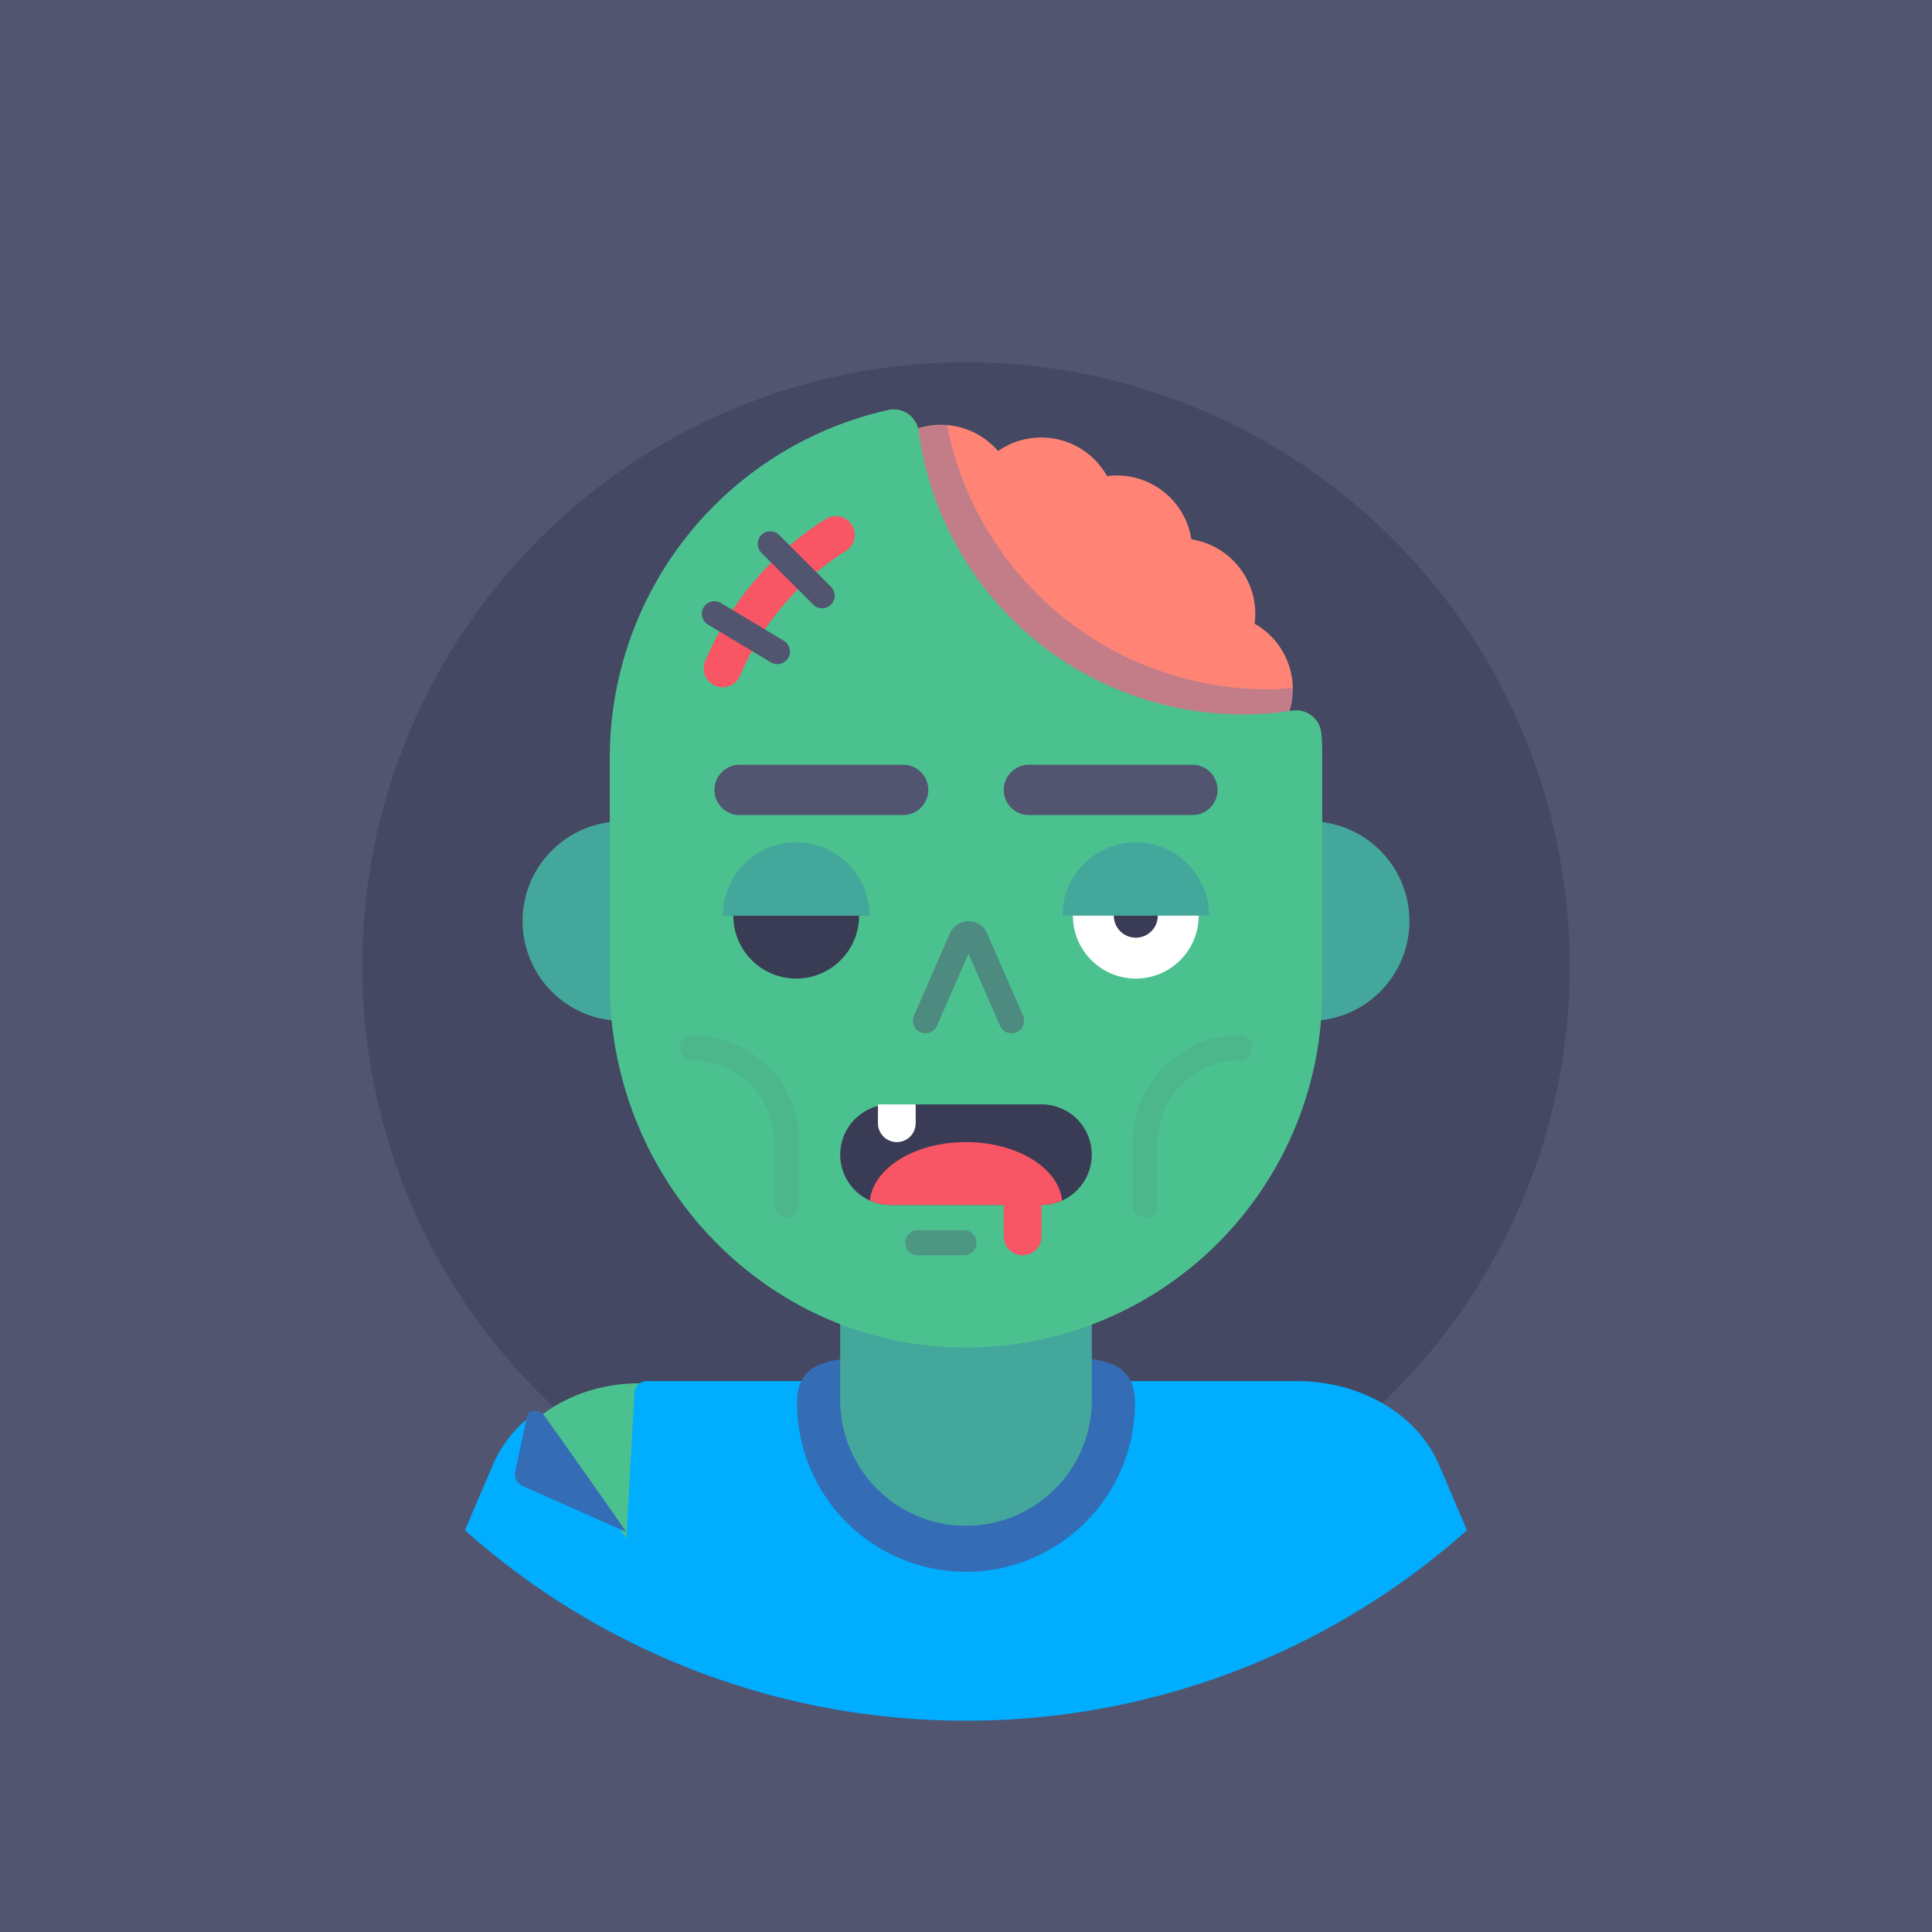 <!DOCTYPE svg PUBLIC "-//W3C//DTD SVG 1.1//EN" "http://www.w3.org/Graphics/SVG/1.1/DTD/svg11.dtd">
<!-- Uploaded to: SVG Repo, www.svgrepo.com, Transformed by: SVG Repo Mixer Tools -->
<svg width="800px" height="800px" viewBox="-12.8 -12.8 153.60 153.60" data-name="Layer 1" id="Layer_1" xmlns="http://www.w3.org/2000/svg" fill="#000000">
<g id="SVGRepo_bgCarrier" stroke-width="0">
<rect x="-12.8" y="-12.8" width="153.60" height="153.60" rx="0" fill="#515570" strokewidth="0"/>
</g>
<g id="SVGRepo_tracerCarrier" stroke-linecap="round" stroke-linejoin="round"/>
<g id="SVGRepo_iconCarrier">
<defs>
<style>.cls-1{fill:#515570;}.cls-12,.cls-2{fill:#393c54;}.cls-15,.cls-2{opacity:0.5;}.cls-3{fill:#4bc190;}.cls-4{fill:#ff8475;}.cls-5{fill:#00adfe;}.cls-6,.cls-9{fill:#356cb6;}.cls-10,.cls-13,.cls-15,.cls-16,.cls-17,.cls-18,.cls-7,.cls-8{fill:none;stroke-linecap:round;stroke-linejoin:round;}.cls-7{stroke:#4bc190;}.cls-7,.cls-8{stroke-width:20px;}.cls-8{stroke:#356cb6;}.cls-8,.cls-9{opacity:0.3;}.cls-10{stroke:#f85565;stroke-width:3px;}.cls-11{fill:#ffffff;}.cls-13,.cls-15,.cls-16,.cls-17,.cls-18{stroke:#515570;}.cls-13,.cls-15,.cls-16,.cls-18{stroke-width:2px;}.cls-13{opacity:0.4;}.cls-14{fill:#f85565;}.cls-16{opacity:0.1;}.cls-17{stroke-width:4px;}</style>
</defs>
<title/>
<circle class="cls-1" cx="64" cy="64" r="60"/>
<circle class="cls-2" cx="64" cy="64" r="48"/>
<circle class="cls-3" cx="91.32" cy="60.43" r="7.93"/>
<path class="cls-4" d="M86.94,36.78A5.12,5.12,0,0,0,87,36a6,6,0,0,0-5.08-5.92A6,6,0,0,0,76,25a5.12,5.12,0,0,0-.78.06,6,6,0,0,0-8.67-2A6,6,0,0,0,56,27c0,3.31,2.69,19,6,19,1.29,0,18.69,2,22,2a6,6,0,0,0,2.94-11.22Z"/>
<path class="cls-3" d="M63,123.32a56.83,56.83,0,0,0,38-14.52l-2.27-5.31c-1.62-3.78-5.91-6.31-10.73-6.31H38c-4.82,0-9.11,2.53-10.73,6.31L25,108.8A56.83,56.83,0,0,0,63,123.32Z"/>
<path class="cls-5" d="M64,124a59.77,59.77,0,0,0,39.83-15.14l-2.23-5.22c-1.71-4-6.22-6.64-11.29-6.64H38.64a1,1,0,0,0-1,.94L37,109.5s-4.78-6.82-6.52-9.24A1,1,0,0,0,29,100.1a10,10,0,0,0-2.61,3.54l-2.23,5.22A59.77,59.77,0,0,0,64,124Z"/>
<path class="cls-6" d="M77.43,98.73a13.43,13.43,0,0,1-26.86,0c0-5,6-3.25,13.43-3.25S77.43,93.68,77.43,98.73Z"/>
<line class="cls-7" x1="64" x2="64" y1="84.75" y2="98.5"/>
<line class="cls-8" x1="64" x2="64" y1="84.75" y2="98.5"/>
<circle class="cls-3" cx="36.68" cy="60.43" r="7.93"/>
<circle class="cls-9" cx="91.32" cy="60.43" r="7.93"/>
<circle class="cls-9" cx="36.68" cy="60.43" r="7.93"/>
<path class="cls-9" d="M90,42a.22.22,0,0,0,0-.08c-.65,0-1.32.08-2,.08A26,26,0,0,1,62.49,21,3.91,3.91,0,0,0,62,21a6,6,0,0,0-6,6c0,3.31,2.69,19,6,19,1.29,0,18.69,2,22,2A6,6,0,0,0,90,42Z"/>
<path class="cls-3" d="M86,44A26,26,0,0,1,60.24,21.5a2,2,0,0,0-2.4-1.71A28.32,28.32,0,0,0,35.68,47.43v18c0,15.43,12.1,28.47,27.52,28.89A28.32,28.32,0,0,0,92.32,66.05V47.43c0-.64,0-1.28-.07-1.91a2,2,0,0,0-2.32-1.82A25.42,25.42,0,0,1,86,44Z"/>
<path class="cls-10" d="M53.65,29.73a23.15,23.15,0,0,0-9,10.61"/>
<circle class="cls-11" cx="77.5" cy="60" r="5"/>
<circle class="cls-12" cx="77.5" cy="60" r="1.75"/>
<circle class="cls-12" cx="50.5" cy="60" r="5"/>
<path class="cls-3" d="M56.33,60H44.67a5.83,5.83,0,0,1,11.66,0Z"/>
<path class="cls-9" d="M56.33,60H44.67a5.83,5.83,0,0,1,11.66,0Z"/>
<path class="cls-3" d="M83.33,60H71.67a5.83,5.83,0,0,1,11.66,0Z"/>
<path class="cls-9" d="M83.33,60H71.67a5.83,5.83,0,0,1,11.66,0Z"/>
<line class="cls-13" x1="60.17" x2="63.83" y1="86" y2="86"/>
<path class="cls-12" d="M70,83H58a4,4,0,0,1,0-8H70a4,4,0,0,1,0,8Z"/>
<path class="cls-11" d="M57,75h3a0,0,0,0,1,0,0v1.5A1.5,1.5,0,0,1,58.5,78h0A1.5,1.5,0,0,1,57,76.5V75a0,0,0,0,1,0,0Z"/>
<path class="cls-14" d="M56.36,82.64A3.9,3.9,0,0,0,58,83H70a3.9,3.9,0,0,0,1.64-.36C71.36,80.05,68.05,78,64,78S56.64,80.05,56.36,82.64Z"/>
<path class="cls-15" d="M67.62,68.35,64.76,61.8a.61.61,0,0,0-1.12,0l-2.86,6.55"/>
<path class="cls-16" d="M85.75,70.5a7.5,7.5,0,0,0-7.5,7.5v5"/>
<path class="cls-16" d="M42.25,70.5a7.5,7.5,0,0,1,7.5,7.5v5"/>
<line class="cls-17" x1="69" x2="82" y1="50" y2="50"/>
<line class="cls-17" x1="46" x2="59" y1="50" y2="50"/>
<line class="cls-18" x1="44" x2="49" y1="36" y2="39"/>
<line class="cls-18" x1="48.44" x2="52.56" y1="30.44" y2="34.56"/>
<line class="cls-10" x1="68.5" x2="68.5" y1="81.5" y2="85.5"/>
<path class="cls-6" d="M29.16,99.52l-1,4.69a1,1,0,0,0,.57,1.12L37,109s-4.77-6.81-6.51-9.23A1,1,0,0,0,29.16,99.52Z"/>
</g>
</svg>